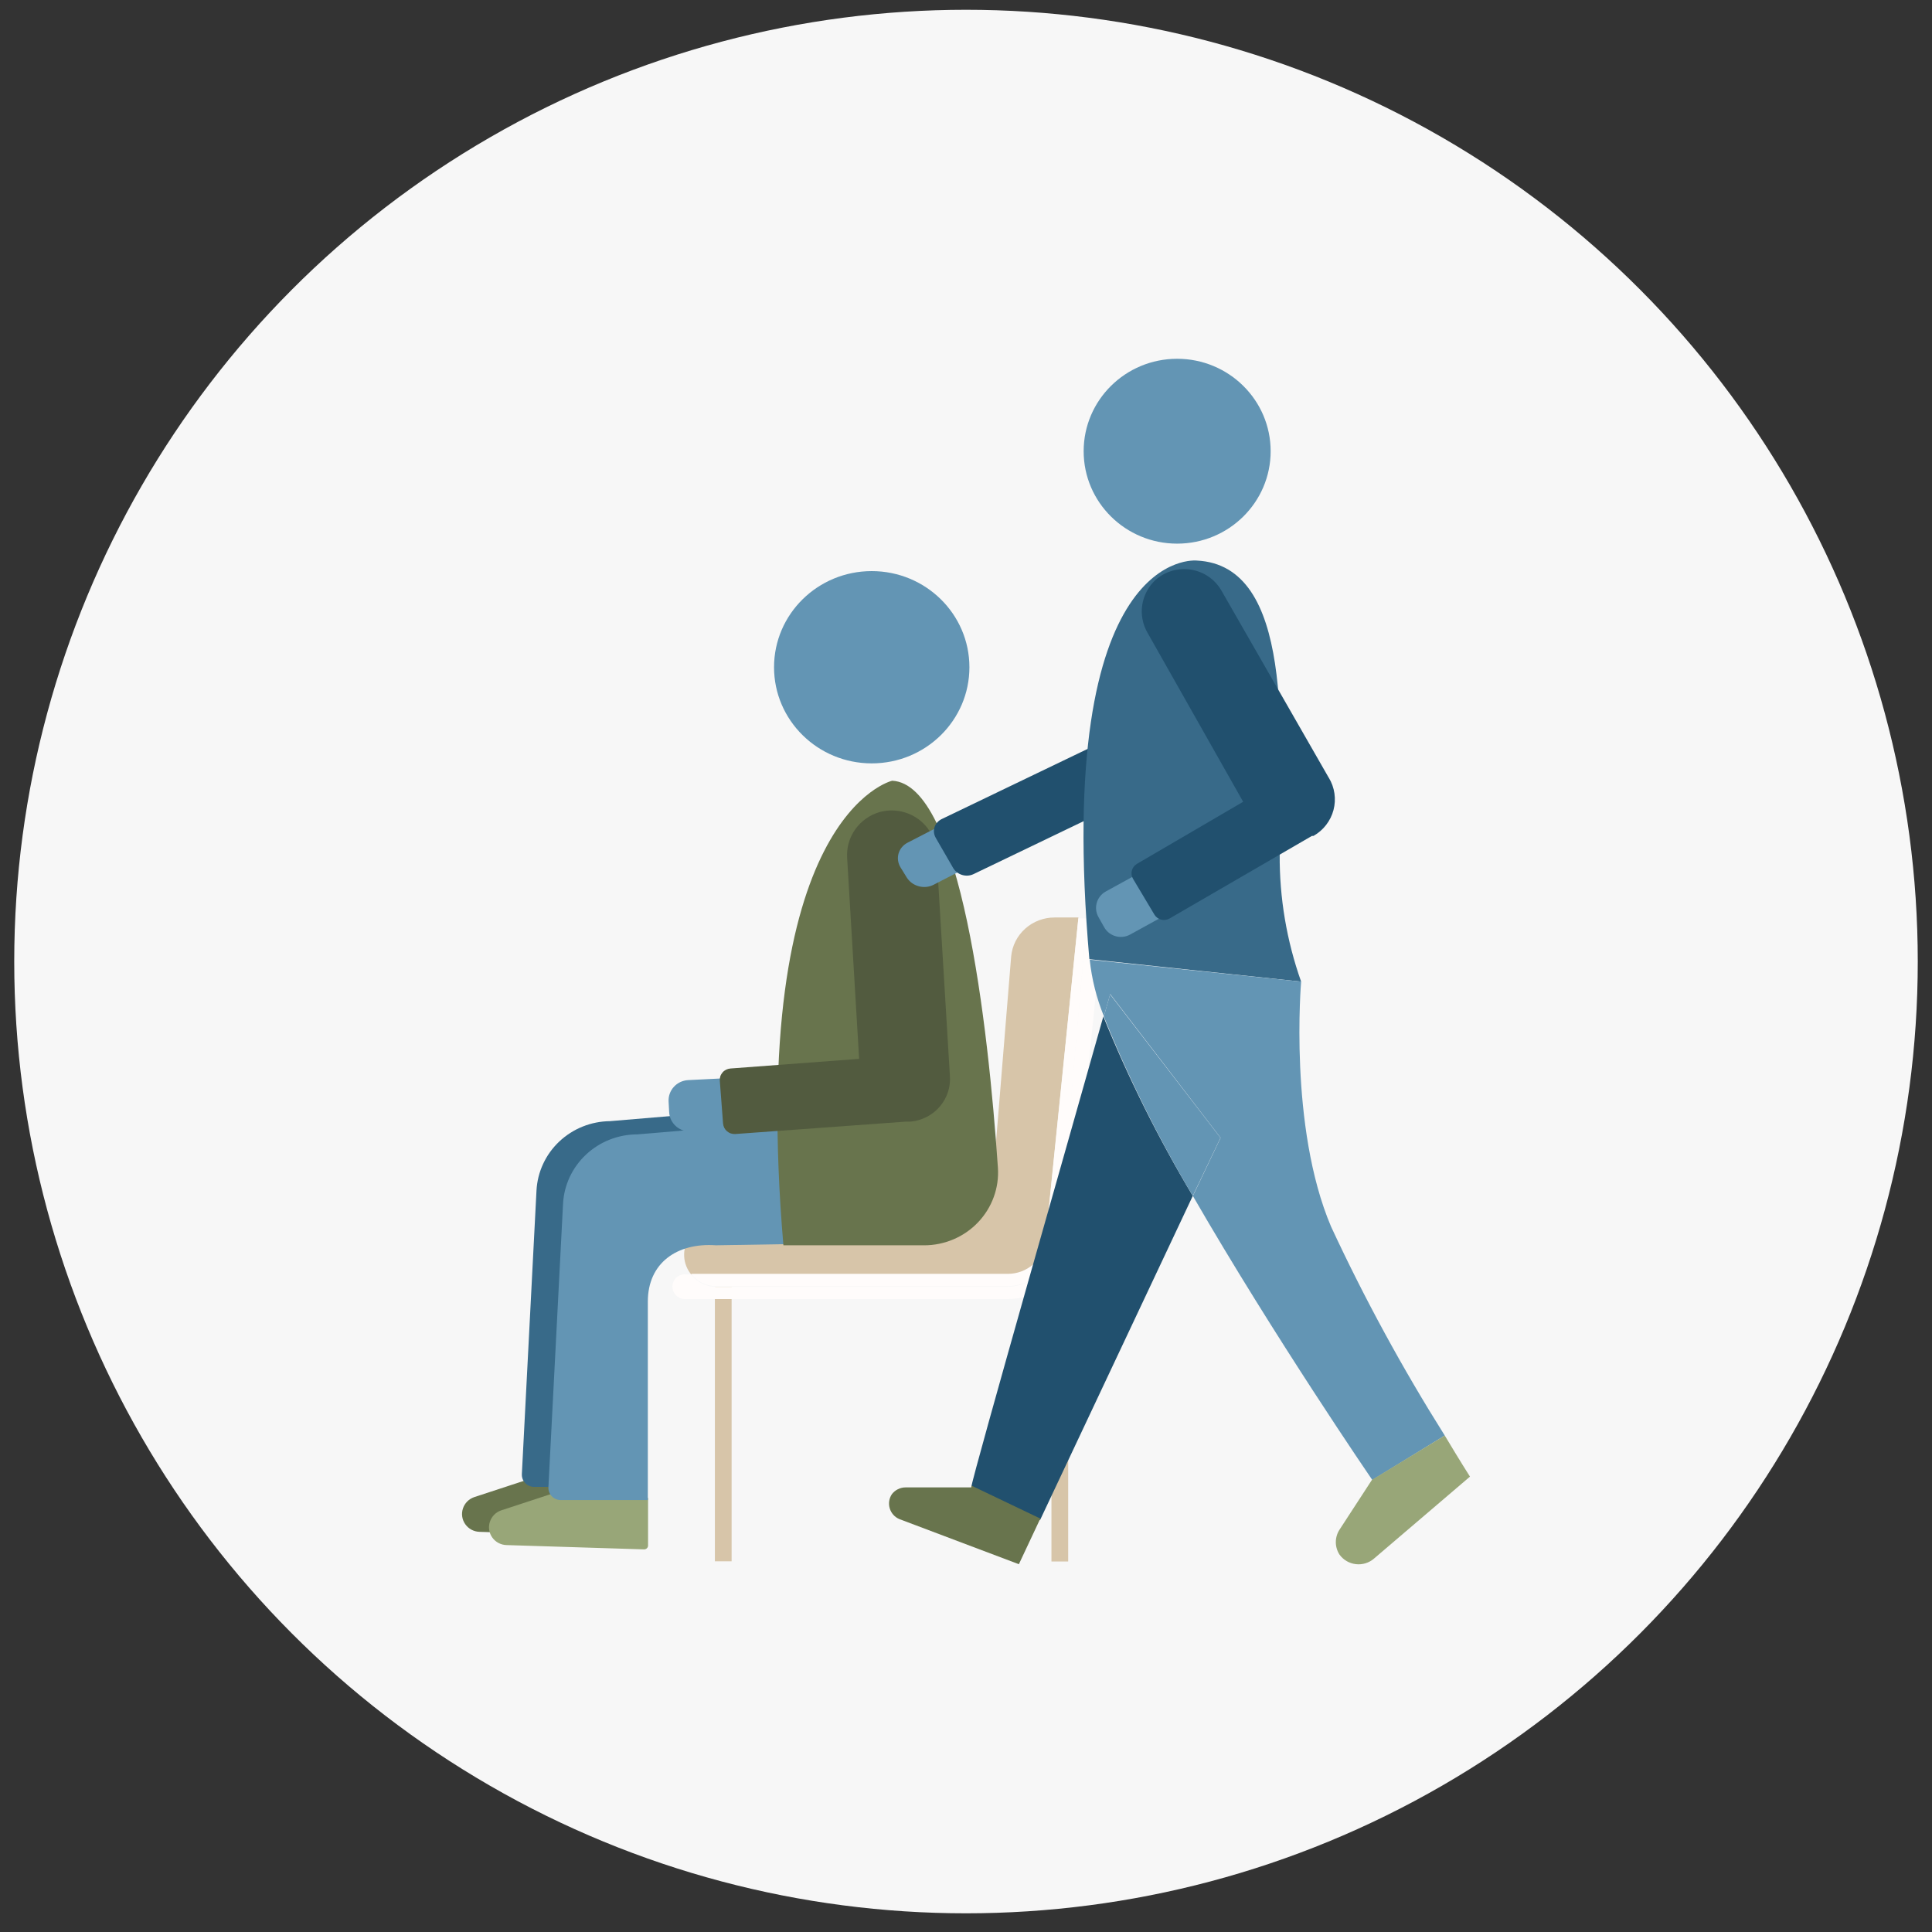 <svg width="98" height="98" viewBox="0 0 98 98" fill="none" xmlns="http://www.w3.org/2000/svg">
<rect x="0" y="0" width="98" height="98" fill="#333333" stroke="none"/>
<circle cx="49" cy="48.774" r="48.278" fill="#F7F7F7"/>
<path d="M27.368 74.854L24.058 75.94C23.923 75.986 23.801 76.061 23.701 76.161C23.602 76.261 23.527 76.383 23.483 76.516C23.438 76.65 23.425 76.792 23.446 76.932C23.467 77.072 23.521 77.205 23.604 77.32C23.686 77.436 23.795 77.53 23.922 77.597C24.049 77.663 24.189 77.699 24.333 77.702L31.307 77.919C31.36 77.919 31.41 77.899 31.447 77.862C31.485 77.826 31.505 77.776 31.505 77.724V75.31L27.411 74.832L27.368 74.854Z" fill="#68744D"/>
<path d="M28.736 75.526L25.425 76.612C25.291 76.657 25.169 76.733 25.069 76.833C24.97 76.933 24.895 77.055 24.851 77.188C24.806 77.322 24.793 77.464 24.814 77.604C24.835 77.744 24.889 77.877 24.972 77.992C25.054 78.108 25.163 78.202 25.29 78.269C25.417 78.335 25.557 78.371 25.701 78.374L32.675 78.592C32.728 78.592 32.778 78.571 32.815 78.534C32.852 78.498 32.873 78.448 32.873 78.396V75.982L28.779 75.504L28.736 75.526Z" fill="#98A678"/>
<path d="M41.161 56.012L30.942 56.87C29.982 56.88 29.061 57.249 28.368 57.904C27.675 58.559 27.262 59.449 27.213 60.393L26.471 74.771C26.467 74.855 26.48 74.939 26.509 75.018C26.539 75.097 26.584 75.169 26.643 75.23C26.702 75.291 26.773 75.339 26.851 75.372C26.93 75.406 27.014 75.423 27.1 75.422H31.516V65.351C31.513 64.889 31.608 64.431 31.794 64.006C31.979 63.581 32.252 63.198 32.595 62.882C32.938 62.566 33.344 62.323 33.787 62.169C34.23 62.014 34.7 61.951 35.169 61.984L40.874 62.386L41.161 56.012Z" fill="#386A89"/>
<path d="M36.262 65.273H37.111V79.197H36.262V65.273Z" fill="#D7C5A9"/>
<path d="M53.334 63.188H54.183V79.206H53.334V63.188Z" fill="#D7C5A9"/>
<path d="M51.126 64.644H35.059C34.848 64.387 34.724 64.071 34.705 63.742C34.685 63.412 34.77 63.084 34.949 62.804C35.067 62.62 35.229 62.467 35.422 62.359C35.614 62.251 35.831 62.191 36.053 62.185L47.43 61.546C48.207 61.509 48.944 61.194 49.503 60.66C50.062 60.126 50.403 59.411 50.464 58.647L51.291 48.516C51.341 47.974 51.596 47.471 52.004 47.105C52.413 46.739 52.946 46.537 53.499 46.539H54.702L53.023 62.993C52.964 63.448 52.739 63.866 52.391 64.17C52.042 64.474 51.592 64.642 51.126 64.644Z" fill="#D7C5A9"/>
<path d="M34.75 64.646H35.059C35.208 64.842 35.401 65 35.623 65.11C35.846 65.219 36.091 65.276 36.339 65.276H51.126C51.736 65.249 52.32 65.02 52.781 64.626C53.241 64.231 53.553 63.695 53.664 63.104L55.132 46.586H55.224C55.319 46.587 55.413 46.608 55.499 46.646C55.585 46.684 55.663 46.74 55.726 46.81C55.789 46.879 55.837 46.961 55.867 47.049C55.896 47.138 55.907 47.231 55.898 47.324L54.293 63.136C54.197 63.897 53.822 64.596 53.239 65.104C52.656 65.611 51.905 65.893 51.126 65.895H34.75C34.581 65.895 34.418 65.828 34.298 65.71C34.178 65.592 34.11 65.432 34.11 65.265C34.11 65.098 34.178 64.938 34.298 64.82C34.418 64.701 34.581 64.635 34.75 64.635V64.646Z" fill="#FFFCFB"/>
<path d="M53.697 63.072C53.585 63.663 53.274 64.2 52.813 64.594C52.352 64.989 51.769 65.218 51.159 65.244H36.339C36.09 65.244 35.846 65.187 35.623 65.078C35.401 64.969 35.208 64.81 35.059 64.615H51.126C51.596 64.615 52.05 64.447 52.402 64.14C52.754 63.834 52.979 63.411 53.036 62.953L54.701 46.586H55.132L53.697 63.072Z" fill="#FFFCFB"/>
<path d="M42.542 56.684L32.323 57.541C31.357 57.543 30.429 57.908 29.729 58.563C29.029 59.217 28.61 60.111 28.56 61.06L27.818 75.438C27.813 75.522 27.826 75.606 27.856 75.685C27.885 75.764 27.931 75.836 27.99 75.897C28.048 75.958 28.119 76.007 28.198 76.04C28.276 76.073 28.361 76.09 28.446 76.09H32.861V66.023C32.861 64.068 34.339 63.026 36.315 63.167L42.218 63.07L42.542 56.684Z" fill="#6395B4"/>
<path d="M45.256 39.602C45.256 39.602 37.874 41.295 39.738 63.168H46.879C47.392 63.168 47.899 63.063 48.37 62.862C48.841 62.661 49.264 62.367 49.615 61.998C49.965 61.629 50.235 61.194 50.408 60.718C50.581 60.243 50.653 59.737 50.619 59.233C50.122 51.971 48.743 39.775 45.256 39.602Z" fill="#68744D"/>
<path d="M44.218 38.722C41.482 38.722 39.263 36.539 39.263 33.845C39.263 31.152 41.482 28.969 44.218 28.969C46.955 28.969 49.173 31.152 49.173 33.845C49.173 36.539 46.955 38.722 44.218 38.722Z" fill="#6395B4"/>
<path d="M34.908 54.788L36.65 54.701C37.228 54.672 37.72 55.11 37.75 55.678L37.778 56.222C37.807 56.791 37.363 57.275 36.785 57.304L35.042 57.392C34.465 57.421 33.972 56.983 33.943 56.414L33.914 55.871C33.885 55.302 34.33 54.818 34.908 54.788Z" fill="#6395B4"/>
<path d="M48.181 54.536L47.497 43.209C47.476 42.877 47.381 42.553 47.217 42.263C47.053 41.972 46.826 41.72 46.551 41.527C46.276 41.333 45.961 41.203 45.628 41.144C45.295 41.086 44.954 41.101 44.628 41.189C44.121 41.334 43.68 41.646 43.378 42.073C43.077 42.5 42.934 43.016 42.972 43.535L43.579 53.71L37.053 54.199C36.976 54.205 36.901 54.225 36.832 54.259C36.763 54.293 36.702 54.34 36.652 54.398C36.602 54.456 36.563 54.522 36.539 54.594C36.516 54.666 36.506 54.742 36.512 54.818L36.677 56.99C36.683 57.066 36.704 57.139 36.738 57.207C36.773 57.275 36.821 57.335 36.879 57.385C36.938 57.434 37.005 57.472 37.079 57.495C37.152 57.519 37.229 57.528 37.306 57.522L45.969 56.892H46.201C46.78 56.836 47.313 56.557 47.684 56.115C48.055 55.674 48.234 55.106 48.181 54.536Z" fill="#525B3F"/>
<path d="M46.038 42.744L47.591 41.943C48.066 41.698 48.675 41.865 48.953 42.316L49.264 42.82C49.542 43.271 49.383 43.835 48.908 44.079L47.355 44.88C46.881 45.125 46.271 44.958 45.993 44.508L45.682 44.003C45.405 43.553 45.564 42.989 46.038 42.744Z" fill="#6395B4"/>
<path d="M47.769 41.546L56.393 37.4C56.762 37.222 57.225 37.362 57.428 37.712L58.308 39.237C58.511 39.587 58.375 40.015 58.006 40.193L49.382 44.339C49.013 44.517 48.55 44.377 48.347 44.026L47.467 42.502C47.264 42.151 47.4 41.724 47.769 41.546Z" fill="#21506E"/>
<path d="M60.707 28.434C60.707 28.434 53.421 27.638 55.257 48.654L65.999 49.791C65.265 47.72 64.897 45.54 64.912 43.346C64.977 37.154 65.615 28.675 60.707 28.434Z" fill="#386A89"/>
<path d="M59.71 27.576C57.091 27.576 54.968 25.477 54.968 22.888C54.968 20.298 57.091 18.199 59.71 18.199C62.329 18.199 64.453 20.298 64.453 22.888C64.453 25.477 62.329 27.576 59.71 27.576Z" fill="#6395B4"/>
<path d="M49.268 75.434L52.758 77.102L60.503 60.661C58.76 57.746 57.243 54.705 55.966 51.562C54.624 56.34 49.345 74.802 49.268 75.434Z" fill="#21506E"/>
<path d="M49.268 75.448H45.932C45.798 75.448 45.666 75.48 45.547 75.539C45.427 75.598 45.323 75.684 45.242 75.789C45.171 75.894 45.124 76.014 45.105 76.138C45.086 76.263 45.095 76.391 45.132 76.512C45.168 76.633 45.231 76.745 45.316 76.839C45.401 76.933 45.506 77.008 45.624 77.057L51.682 79.344L52.77 77.028L49.28 75.359L49.268 75.448Z" fill="#68744D"/>
<path d="M67.521 62.227C65.361 57.159 66 49.792 66 49.792L55.275 48.68C55.379 49.664 55.621 50.63 55.995 51.548L56.315 50.424L61.914 57.716L60.508 60.664C64.621 67.792 69.609 75.071 69.609 75.071L73.285 72.817C71.14 69.41 69.215 65.873 67.521 62.227Z" fill="#6395B4"/>
<path d="M56.31 50.438L55.99 51.562C57.259 54.703 58.767 57.745 60.502 60.66L61.909 57.716L56.31 50.438Z" fill="#6395B4"/>
<path d="M73.285 72.816L69.591 75.066L67.946 77.593C67.824 77.782 67.759 78.001 67.759 78.225C67.759 78.449 67.824 78.668 67.946 78.857C68.042 78.99 68.165 79.102 68.308 79.186C68.451 79.269 68.609 79.322 68.774 79.341C68.939 79.361 69.106 79.345 69.264 79.297C69.422 79.249 69.569 79.168 69.694 79.06L74.564 74.901C74.564 74.901 74.039 74.08 73.285 72.816Z" fill="#98A678"/>
<path d="M56.094 45.218L57.622 44.379C58.088 44.122 58.677 44.288 58.936 44.749L59.227 45.265C59.486 45.727 59.318 46.309 58.852 46.565L57.324 47.405C56.857 47.661 56.269 47.495 56.009 47.034L55.719 46.518C55.459 46.057 55.627 45.475 56.094 45.218Z" fill="#6395B4"/>
<path d="M67.405 39.458L61.955 29.954C61.795 29.676 61.574 29.436 61.308 29.253C61.043 29.07 60.739 28.948 60.419 28.896C60.1 28.844 59.773 28.863 59.461 28.952C59.15 29.041 58.863 29.198 58.621 29.41C58.255 29.747 58.015 30.197 57.94 30.686C57.865 31.174 57.961 31.674 58.21 32.102L63.059 40.67L57.665 43.822C57.539 43.898 57.448 44.02 57.412 44.162C57.376 44.304 57.398 44.454 57.474 44.58L58.561 46.4C58.638 46.525 58.761 46.615 58.905 46.65C59.048 46.685 59.2 46.663 59.328 46.589L66.548 42.401H66.625C66.874 42.26 67.092 42.072 67.266 41.846C67.441 41.621 67.568 41.364 67.641 41.089C67.713 40.815 67.73 40.529 67.689 40.248C67.649 39.967 67.552 39.697 67.405 39.453V39.458Z" fill="#21506E"/>
</svg>

